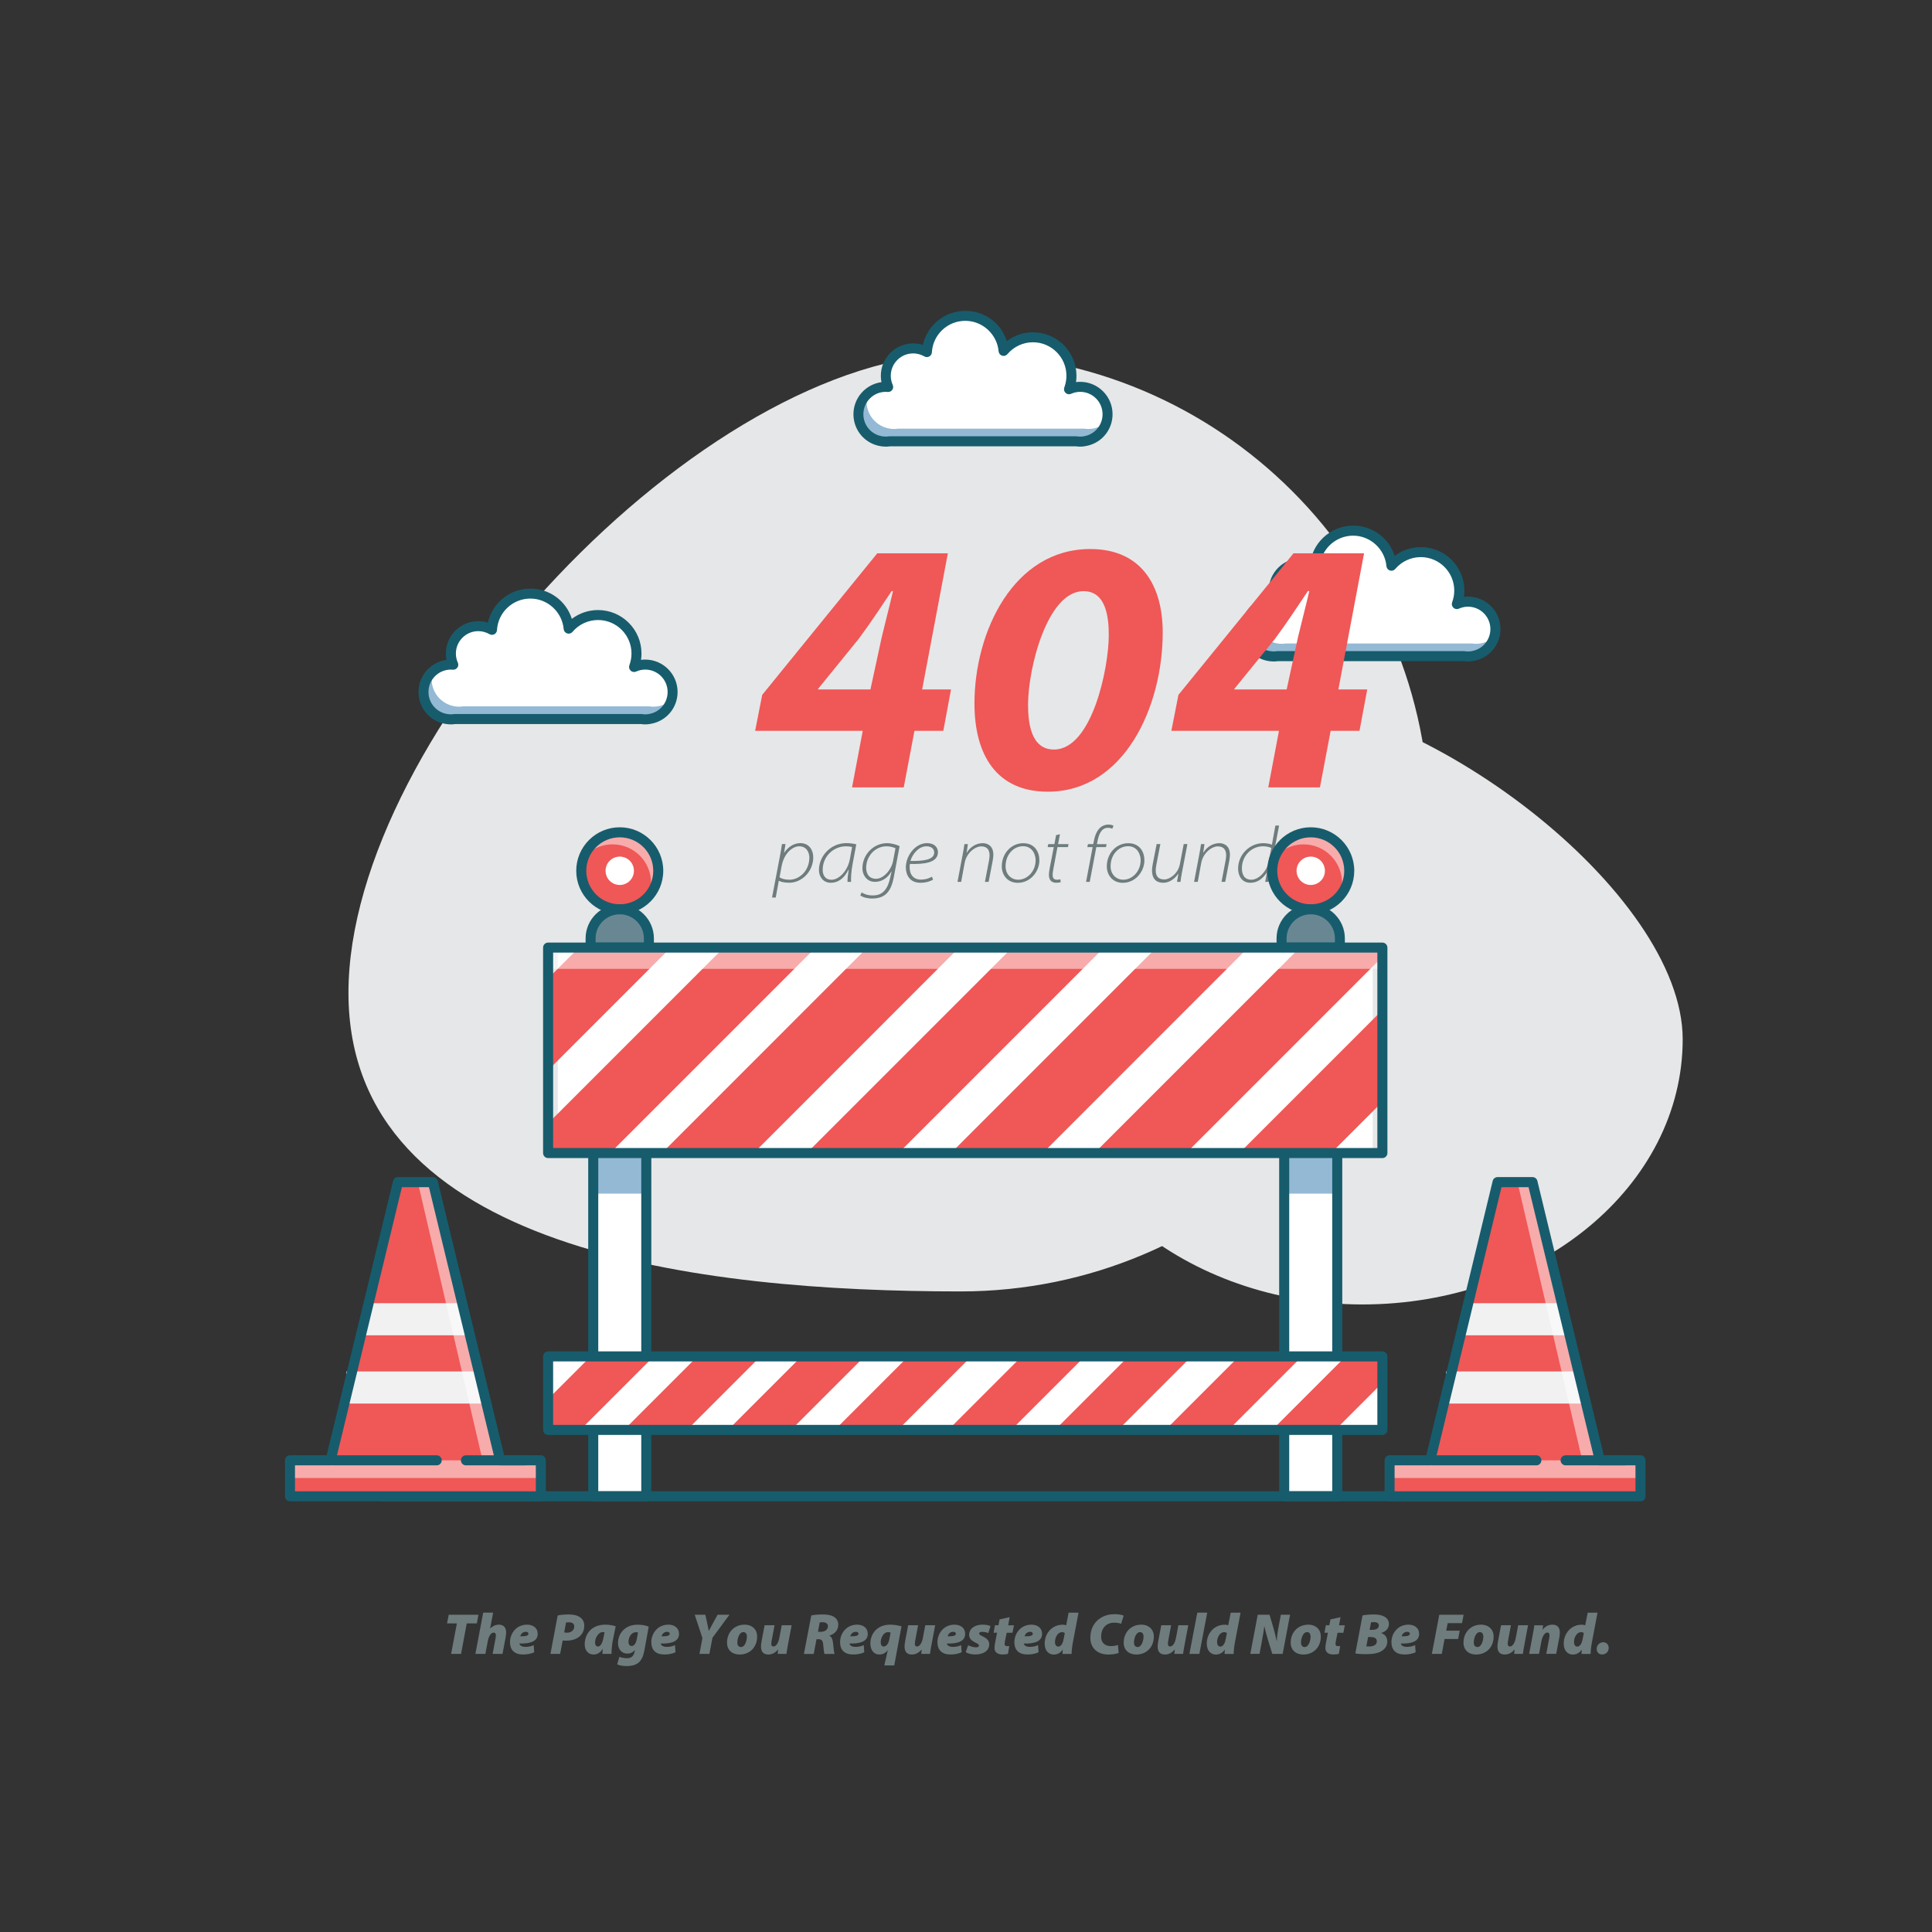 <?xml version="1.0" encoding="utf-8"?>
<!-- Generator: Adobe Illustrator 23.0.0, SVG Export Plug-In . SVG Version: 6.00 Build 0)  -->
<svg version="1.1" xmlns="http://www.w3.org/2000/svg" xmlns:xlink="http://www.w3.org/1999/xlink" x="0px" y="0px"
	 viewBox="0 0 500 500" style="enable-background:new 0 0 500 500;" xml:space="preserve">
<rect x="0" y="0" width="500" height="500" fill="#333333" stroke="none"/>
<style type="text/css">
	.st0{display:none;}
	.st1{display:inline;fill:#F1F1F2;}
	.st2{fill:#E6E7E8;}
	.st3{fill:#FFFFFF;}
	.st4{fill:#93B9D5;}
	.st5{fill:#175C6C;}
	.st6{fill:#F05757;}
	.st7{fill:#6E7C7D;}
	.st8{fill:#698793;}
	.st9{opacity:0.5;fill:#FFFFFF;}
	.st10{fill:#F1F1F2;}
</style>
<g id="BACKGROUND" class="st0">
	<rect class="st1" width="500" height="500"/>
</g>
<g id="OBJECT">
	<path class="st2" d="M369.96,212.89c0,67.01-54.32,121.33-121.33,121.33c-67.01,0-158.45-10.27-158.45-77.28
		c0-67.01,91.44-165.38,158.45-165.38C315.63,91.56,369.96,145.88,369.96,212.89z"/>
	<path class="st2" d="M352.61,337.59c-45.76,0-82.86-30.73-82.86-68.63c0-37.9,7.02-89.63,52.78-89.63
		c45.76,0,112.95,51.73,112.95,89.63C435.47,306.86,398.37,337.59,352.61,337.59z"/>
	<g>
		<path class="st3" d="M286.65,107.21c0-3.91-3.17-7.09-7.09-7.09c-1.03,0-2.01,0.23-2.89,0.62c0.41-1.09,0.63-2.26,0.63-3.49
			c0-5.5-4.46-9.96-9.96-9.96c-3.05,0-5.77,1.37-7.6,3.52c-0.44-5.09-4.71-9.08-9.92-9.08c-5.31,0-9.64,4.15-9.94,9.39
			c-1.04-0.61-2.25-0.96-3.55-0.96c-3.91,0-7.09,3.17-7.09,7.09c0,1.04,0.23,2.02,0.63,2.9c-0.21-0.02-0.41-0.03-0.63-0.03
			c-3.91,0-7.09,3.17-7.09,7.09c0,3.53,2.59,6.45,5.97,6.99l0,0.01h0.05c0.35,0.05,0.71,0.09,1.07,0.09c0.37,0,0.72-0.04,1.07-0.09
			h48.16c0.35,0.05,0.71,0.09,1.07,0.09c0.37,0,0.72-0.04,1.07-0.09h0.05l0-0.01C284.07,113.66,286.65,110.74,286.65,107.21z"/>
		<path class="st4" d="M282.78,110.93h-0.05c-0.35,0.05-0.71,0.09-1.07,0.09c-0.37,0-0.72-0.04-1.07-0.09h-48.16
			c-0.35,0.05-0.71,0.09-1.07,0.09c-0.36,0-0.72-0.04-1.07-0.09h-0.05l0-0.01c-3.38-0.54-5.97-3.46-5.97-6.99
			c0-0.65,0.09-1.27,0.26-1.87c-1.37,1.29-2.23,3.12-2.23,5.15c0,3.53,2.59,6.45,5.97,6.99l0,0.01h0.05
			c0.35,0.05,0.71,0.09,1.07,0.09c0.37,0,0.72-0.04,1.07-0.09h48.16c0.35,0.05,0.71,0.09,1.07,0.09c0.37,0,0.72-0.04,1.07-0.09h0.05
			l0-0.01c2.76-0.44,4.99-2.47,5.72-5.13C285.51,110.02,284.22,110.69,282.78,110.93L282.78,110.93z"/>
		<path class="st5" d="M279.57,115.59c-0.37,0-0.74-0.03-1.17-0.09h-47.98c-0.88,0.12-1.51,0.12-2.41-0.01
			c-0.03,0-0.05-0.01-0.08-0.01v0c-4.09-0.65-7.06-4.13-7.06-8.27c0-4.24,3.16-7.75,7.25-8.31c-0.11-0.54-0.16-1.09-0.16-1.65
			c0-4.62,3.76-8.38,8.38-8.38c0.85,0,1.69,0.13,2.5,0.39c1.12-5.06,5.64-8.81,10.99-8.81c5.03,0,9.29,3.23,10.73,7.83
			c1.94-1.47,4.31-2.28,6.78-2.28c6.21,0,11.25,5.05,11.25,11.25c0,0.55-0.04,1.1-0.12,1.64c0.36-0.05,0.72-0.07,1.08-0.07
			c4.62,0,8.38,3.76,8.38,8.38c0,4.09-2.89,7.53-6.91,8.24c-0.1,0.03-0.2,0.05-0.31,0.05C280.31,115.56,279.93,115.59,279.57,115.59
			z M230.33,112.91h48.16c0.06,0,0.13,0,0.19,0.01c0.68,0.1,1.08,0.1,1.75,0c0.01,0,0.03-0.01,0.04-0.01
			c2.82-0.45,4.87-2.85,4.87-5.71c0-3.19-2.6-5.79-5.79-5.79c-0.81,0-1.61,0.17-2.36,0.51c-0.48,0.22-1.04,0.12-1.42-0.24
			c-0.38-0.36-0.51-0.91-0.33-1.4c0.36-0.97,0.55-2,0.55-3.04c0-4.77-3.88-8.66-8.66-8.66c-2.55,0-4.96,1.12-6.61,3.07
			c-0.34,0.4-0.88,0.56-1.38,0.4c-0.5-0.16-0.85-0.6-0.9-1.12c-0.39-4.43-4.17-7.9-8.63-7.9c-4.59,0-8.38,3.58-8.64,8.16
			c-0.03,0.45-0.28,0.85-0.68,1.07c-0.4,0.21-0.88,0.21-1.27-0.02c-0.88-0.51-1.89-0.78-2.9-0.78c-3.19,0-5.79,2.6-5.79,5.79
			c0,0.82,0.17,1.61,0.51,2.37c0.19,0.42,0.14,0.91-0.13,1.28c-0.27,0.38-0.71,0.58-1.17,0.54c-0.17-0.02-0.34-0.03-0.51-0.03
			c-3.19,0-5.79,2.6-5.79,5.79c0,2.86,2.05,5.26,4.88,5.71c0.01,0,0.02,0,0.03,0c0,0,0.01,0,0.01,0c0.68,0.1,1.08,0.1,1.76,0
			C230.2,112.91,230.27,112.91,230.33,112.91z"/>
	</g>
	<g>
		<path class="st3" d="M174.09,179.09c0-3.91-3.17-7.09-7.09-7.09c-1.03,0-2.01,0.23-2.89,0.62c0.41-1.09,0.63-2.26,0.63-3.49
			c0-5.5-4.46-9.96-9.96-9.96c-3.05,0-5.77,1.37-7.6,3.52c-0.44-5.09-4.71-9.08-9.92-9.08c-5.31,0-9.64,4.15-9.94,9.39
			c-1.04-0.61-2.25-0.96-3.55-0.96c-3.91,0-7.09,3.17-7.09,7.09c0,1.04,0.23,2.02,0.63,2.9c-0.21-0.02-0.41-0.03-0.63-0.03
			c-3.91,0-7.09,3.17-7.09,7.09c0,3.53,2.59,6.45,5.97,6.99l0,0.01h0.05c0.35,0.05,0.71,0.09,1.07,0.09c0.37,0,0.72-0.04,1.07-0.09
			h48.16c0.35,0.05,0.71,0.09,1.07,0.09c0.37,0,0.72-0.04,1.07-0.09h0.05l0-0.01C171.5,185.54,174.09,182.62,174.09,179.09z"/>
		<path class="st4" d="M170.22,182.8h-0.05c-0.35,0.05-0.71,0.09-1.07,0.09c-0.37,0-0.72-0.04-1.07-0.09h-48.16
			c-0.35,0.05-0.71,0.09-1.07,0.09c-0.36,0-0.72-0.04-1.07-0.09h-0.05l0-0.01c-3.38-0.54-5.97-3.46-5.97-6.99
			c0-0.65,0.09-1.27,0.26-1.87c-1.37,1.29-2.23,3.12-2.23,5.15c0,3.53,2.59,6.45,5.97,6.99l0,0.01h0.05
			c0.35,0.05,0.71,0.09,1.07,0.09c0.37,0,0.72-0.04,1.07-0.09h48.16c0.35,0.05,0.71,0.09,1.07,0.09c0.36,0,0.72-0.04,1.07-0.09h0.05
			l0-0.01c2.76-0.44,4.99-2.47,5.72-5.13C172.95,181.9,171.66,182.57,170.22,182.8L170.22,182.8z"/>
		<path class="st5" d="M167,187.47c-0.37,0-0.74-0.03-1.17-0.09h-47.98c-0.88,0.13-1.51,0.12-2.41-0.01c-0.03,0-0.05-0.01-0.08-0.01
			l0,0c-4.09-0.65-7.06-4.13-7.06-8.27c0-4.24,3.16-7.75,7.25-8.31c-0.11-0.54-0.16-1.09-0.16-1.65c0-4.62,3.76-8.38,8.38-8.38
			c0.85,0,1.69,0.13,2.5,0.39c1.12-5.06,5.64-8.81,10.99-8.81c5.03,0,9.29,3.23,10.73,7.83c1.94-1.47,4.31-2.28,6.78-2.28
			c6.21,0,11.25,5.05,11.25,11.25c0,0.55-0.04,1.1-0.12,1.64c0.36-0.05,0.72-0.07,1.08-0.07c4.62,0,8.38,3.76,8.38,8.38
			c0,4.09-2.89,7.53-6.9,8.24c-0.1,0.03-0.2,0.05-0.31,0.05C167.75,187.44,167.37,187.47,167,187.47z M117.77,184.79h48.16
			c0.06,0,0.13,0.01,0.19,0.01c0.68,0.1,1.08,0.1,1.75,0c0.01,0,0.03-0.01,0.04-0.01c2.82-0.45,4.87-2.85,4.87-5.71
			c0-3.19-2.6-5.79-5.79-5.79c-0.81,0-1.61,0.17-2.36,0.51c-0.48,0.22-1.04,0.12-1.42-0.24c-0.38-0.36-0.51-0.91-0.33-1.4
			c0.36-0.97,0.55-1.99,0.55-3.04c0-4.77-3.88-8.66-8.66-8.66c-2.55,0-4.96,1.12-6.61,3.07c-0.34,0.4-0.88,0.56-1.38,0.4
			c-0.5-0.16-0.85-0.6-0.9-1.12c-0.39-4.43-4.17-7.9-8.62-7.9c-4.59,0-8.39,3.59-8.64,8.16c-0.03,0.45-0.28,0.85-0.68,1.07
			c-0.4,0.21-0.88,0.21-1.27-0.02c-0.88-0.51-1.89-0.78-2.9-0.78c-3.19,0-5.79,2.6-5.79,5.79c0,0.82,0.17,1.62,0.51,2.37
			c0.19,0.42,0.14,0.91-0.13,1.28c-0.27,0.38-0.71,0.58-1.17,0.54c-0.17-0.01-0.34-0.03-0.51-0.03c-3.19,0-5.79,2.6-5.79,5.79
			c0,2.86,2.05,5.26,4.87,5.71c0.01,0,0.02,0,0.03,0c0,0,0.01,0,0.01,0c0.68,0.1,1.08,0.1,1.76,0
			C117.64,184.79,117.71,184.79,117.77,184.79z"/>
	</g>
	<g>
		<path class="st3" d="M387.03,162.81c0-3.91-3.17-7.09-7.09-7.09c-1.03,0-2.01,0.23-2.89,0.62c0.41-1.09,0.63-2.26,0.63-3.49
			c0-5.5-4.46-9.96-9.96-9.96c-3.05,0-5.77,1.37-7.6,3.52c-0.44-5.09-4.71-9.08-9.92-9.08c-5.31,0-9.64,4.15-9.94,9.39
			c-1.04-0.61-2.25-0.96-3.55-0.96c-3.91,0-7.09,3.17-7.09,7.09c0,1.04,0.23,2.02,0.63,2.9c-0.21-0.02-0.42-0.03-0.63-0.03
			c-3.91,0-7.08,3.17-7.08,7.09c0,3.53,2.59,6.45,5.97,6.99l0,0.01h0.05c0.35,0.05,0.71,0.09,1.07,0.09c0.37,0,0.72-0.04,1.07-0.09
			h48.16c0.35,0.05,0.71,0.09,1.07,0.09c0.37,0,0.72-0.04,1.07-0.09h0.05l0-0.01C384.44,169.26,387.03,166.34,387.03,162.81z"/>
		<path class="st4" d="M383.16,166.53h-0.05c-0.35,0.05-0.71,0.09-1.07,0.09c-0.37,0-0.72-0.04-1.07-0.09H332.8
			c-0.35,0.05-0.71,0.09-1.07,0.09c-0.36,0-0.72-0.04-1.07-0.09h-0.05l0-0.01c-3.38-0.54-5.97-3.46-5.97-6.99
			c0-0.65,0.09-1.27,0.26-1.87c-1.37,1.29-2.23,3.12-2.23,5.15c0,3.53,2.59,6.45,5.97,6.99l0,0.01h0.05
			c0.35,0.05,0.71,0.09,1.07,0.09c0.37,0,0.72-0.04,1.07-0.09h48.16c0.35,0.05,0.71,0.09,1.07,0.09c0.37,0,0.72-0.04,1.07-0.09h0.05
			l0-0.01c2.76-0.44,4.99-2.47,5.72-5.13C385.89,165.62,384.59,166.29,383.16,166.53L383.16,166.53z"/>
		<path class="st5" d="M379.94,171.19c-0.37,0-0.74-0.03-1.17-0.09H330.8c-0.88,0.12-1.51,0.12-2.41-0.01
			c-0.03,0-0.05-0.01-0.08-0.01v0c-4.09-0.65-7.06-4.13-7.06-8.27c0-4.24,3.16-7.75,7.25-8.31c-0.11-0.54-0.16-1.09-0.16-1.65
			c0-4.62,3.76-8.38,8.38-8.38c0.85,0,1.69,0.13,2.5,0.38c1.12-5.06,5.64-8.81,10.99-8.81c5.03,0,9.29,3.23,10.73,7.83
			c1.94-1.47,4.31-2.28,6.79-2.28c6.21,0,11.25,5.05,11.25,11.25c0,0.55-0.04,1.1-0.12,1.64c0.36-0.05,0.72-0.07,1.08-0.07
			c4.62,0,8.38,3.76,8.38,8.38c0,4.09-2.89,7.53-6.9,8.24c-0.1,0.03-0.2,0.05-0.31,0.05C380.68,171.16,380.3,171.19,379.94,171.19z
			 M330.7,168.51h48.16c0.06,0,0.13,0,0.19,0.01c0.68,0.1,1.08,0.1,1.75,0c0.01,0,0.03-0.01,0.04-0.01
			c2.82-0.45,4.87-2.85,4.87-5.71c0-3.19-2.6-5.79-5.79-5.79c-0.81,0-1.61,0.17-2.36,0.51c-0.48,0.22-1.04,0.12-1.42-0.24
			c-0.38-0.36-0.51-0.91-0.33-1.4c0.36-0.97,0.55-2,0.55-3.04c0-4.77-3.88-8.66-8.66-8.66c-2.55,0-4.96,1.12-6.61,3.07
			c-0.34,0.4-0.88,0.56-1.38,0.4c-0.5-0.16-0.85-0.6-0.9-1.12c-0.39-4.43-4.17-7.9-8.62-7.9c-4.59,0-8.39,3.59-8.64,8.16
			c-0.03,0.45-0.28,0.85-0.68,1.07c-0.4,0.21-0.88,0.21-1.27-0.02c-0.88-0.51-1.89-0.78-2.9-0.78c-3.19,0-5.79,2.6-5.79,5.79
			c0,0.82,0.17,1.61,0.51,2.37c0.19,0.42,0.14,0.91-0.13,1.28c-0.27,0.38-0.71,0.58-1.17,0.54c-0.17-0.01-0.34-0.03-0.51-0.03
			c-3.19,0-5.79,2.6-5.79,5.79c0,2.86,2.05,5.26,4.88,5.71c0.01,0,0.02,0,0.03,0c0,0,0.01,0,0.01,0c0.68,0.1,1.08,0.1,1.76,0
			C330.58,168.51,330.64,168.51,330.7,168.51z"/>
	</g>
	<g>
		<g>
			<path class="st6" d="M220.51,203.77l2.77-14.64h-27.85l1.83-9.3l29.77-36.63h18.27l-6.65,35.22h7.47l-1.99,10.71h-7.47
				l-2.77,14.64H220.51z M225.27,178.43l2.95-13.65c0.91-3.85,2.03-8.04,2.89-11.8l-0.35-0.02c-2.78,4.17-5.32,8.04-8.51,12.35
				l-10.5,12.93l-0.07,0.19H225.27z"/>
			<path class="st6" d="M300.91,163.66c0,19.34-10.02,41.23-29.75,41.23c-13.16,0-18.97-9.4-18.97-22.82
				c0-18.63,10.16-39.98,29.96-39.98C295.46,142.08,300.91,151.64,300.91,163.66z M266.06,182.33c0,4.36,0.59,11.65,6.7,11.65
				c9.89,0,14.19-21.18,14.19-29.57c0-4.08-0.47-11.42-6.53-11.42C270.97,152.99,266.06,173.1,266.06,182.33z"/>
			<path class="st6" d="M328.23,203.77l2.77-14.64h-27.85l1.83-9.3l29.77-36.63h18.27l-6.65,35.22h7.47l-2,10.71h-7.47l-2.77,14.64
				H328.23z M332.99,178.43l2.96-13.65c0.91-3.85,2.03-8.04,2.89-11.8l-0.35-0.02c-2.79,4.17-5.32,8.04-8.51,12.35l-10.5,12.93
				l-0.07,0.19H332.99z"/>
		</g>
	</g>
	<g>
		<g>
			<path class="st7" d="M199.8,232.29l2.04-10.69c0.2-1.06,0.39-2.1,0.53-3.16h0.92l-0.37,2.24h0.04c1.04-1.55,2.56-2.48,4.15-2.48
				c2.42,0,3.36,1.95,3.36,3.68c0,3.66-2.97,6.57-6.21,6.57c-1.47,0-2.22-0.28-2.67-0.49h-0.04l-0.79,4.32H199.8z M201.75,227.04
				c0.57,0.41,1.47,0.63,2.58,0.63c2.5,0,5.13-2.26,5.13-5.72c0-1.2-0.61-2.93-2.65-2.93c-1.57,0-3.87,1.61-4.54,5.19L201.75,227.04
				z"/>
			<path class="st7" d="M219.34,228.22c-0.04-0.61,0.1-1.87,0.31-3.2h-0.04c-1.18,2.42-2.79,3.44-4.6,3.44
				c-1.97,0-3.07-1.57-3.07-3.28c0-3.64,3.05-6.98,7.08-6.98c0.9,0,1.89,0.12,2.59,0.31l-0.92,4.89c-0.41,2.16-0.49,3.87-0.43,4.82
				H219.34z M220.52,219.23c-0.26-0.1-0.75-0.2-1.65-0.2c-3.09,0-5.96,2.54-5.96,6.07c0,1.08,0.41,2.58,2.3,2.58
				c1.93,0,4.17-2.32,4.72-5.27L220.52,219.23z"/>
			<path class="st7" d="M223,230.95c0.69,0.47,1.61,0.79,2.95,0.79c1.87,0,3.58-0.9,4.36-4.32l0.43-1.89h-0.06
				c-0.92,1.69-2.48,2.69-4.23,2.69c-2.3,0-3.26-1.99-3.26-3.48c0-3.6,2.89-6.53,6.39-6.53c1.12,0,2.56,0.41,3.24,0.77l-1.49,7.94
				c-0.43,2.24-1.04,3.58-2.08,4.5s-2.48,1.12-3.52,1.12c-1.24,0-2.46-0.33-3.09-0.81L223,230.95z M231.75,219.53
				c-0.41-0.2-1.28-0.51-2.3-0.51c-3.07,0-5.29,2.65-5.29,5.58c0,1.06,0.41,2.83,2.58,2.83c1.93,0,3.95-2.34,4.38-4.58
				L231.75,219.53z"/>
			<path class="st7" d="M241.48,227.65c-0.45,0.28-1.59,0.81-3.3,0.81c-2.69,0-3.75-1.99-3.75-3.97c0-3.05,2.46-6.29,5.48-6.29
				c1.97,0,2.83,1.16,2.83,2.34c0,2.77-3.56,3.13-7.25,3.05c-0.16,0.59-0.08,1.71,0.18,2.36c0.47,1.14,1.42,1.69,2.63,1.69
				c1.4,0,2.36-0.45,2.89-0.75L241.48,227.65z M239.75,219.02c-2.04,0-3.64,2.08-4.13,3.79c3.28,0.06,6.15-0.26,6.15-2.18
				C241.76,219.55,240.89,219.02,239.75,219.02z"/>
			<path class="st7" d="M247.8,228.22l1.4-7.41c0.16-0.79,0.29-1.57,0.39-2.36h0.9l-0.33,2.24h0.04c0.85-1.47,2.42-2.48,4.13-2.48
				c0.81,0,2.75,0.33,2.75,3.03c0,0.39-0.08,1-0.18,1.57l-1.04,5.41h-0.96l1.06-5.56c0.06-0.37,0.14-0.88,0.14-1.28
				c0-1.32-0.53-2.34-2.18-2.34c-1.44,0-3.79,1.55-4.29,4.38l-0.88,4.8H247.8z"/>
			<path class="st7" d="M268.99,222.65c0,2.87-2.28,5.82-5.58,5.82c-2.77,0-4.15-2.14-4.15-4.23c0-3.44,2.5-6.02,5.54-6.02
				C267.77,218.21,268.99,220.45,268.99,222.65z M260.24,224.19c0,2.04,1.4,3.48,3.28,3.48c2.26,0,4.5-2.06,4.5-5.07
				c0-1.3-0.75-3.6-3.26-3.6C262.21,219,260.24,221.28,260.24,224.19z"/>
			<path class="st7" d="M274.32,215.89l-0.49,2.56h2.71l-0.16,0.77h-2.71l-1.02,5.46c-0.12,0.65-0.22,1.14-0.22,1.85
				c0,0.73,0.39,1.14,1.1,1.14c0.35,0,0.65-0.04,0.88-0.12l0.1,0.75c-0.24,0.1-0.67,0.16-1.14,0.16c-1.51,0-1.91-1.06-1.91-1.95
				c0-0.67,0.1-1.32,0.22-1.91l1.04-5.37h-1.59l0.16-0.77h1.59l0.43-2.32L274.32,215.89z"/>
			<path class="st7" d="M281.07,228.22l1.71-9h-1.38l0.16-0.77h1.38l0.08-0.47c0.29-1.63,0.81-2.95,1.67-3.75
				c0.53-0.49,1.3-0.83,2.1-0.83c0.77,0,1.18,0.16,1.38,0.31l-0.31,0.77c-0.29-0.16-0.71-0.24-1.12-0.24
				c-1.69,0-2.38,1.61-2.77,3.77l-0.08,0.45h2.5l-0.16,0.77h-2.5l-1.71,9H281.07z"/>
			<path class="st7" d="M296.17,222.65c0,2.87-2.28,5.82-5.58,5.82c-2.77,0-4.15-2.14-4.15-4.23c0-3.44,2.5-6.02,5.54-6.02
				C294.95,218.21,296.17,220.45,296.17,222.65z M287.42,224.19c0,2.04,1.4,3.48,3.28,3.48c2.26,0,4.5-2.06,4.5-5.07
				c0-1.3-0.75-3.6-3.26-3.6C289.39,219,287.42,221.28,287.42,224.19z"/>
			<path class="st7" d="M307.3,218.45l-1.42,7.41c-0.14,0.79-0.29,1.57-0.37,2.36h-0.9l0.35-2.12h-0.04
				c-0.79,1.26-2.28,2.36-3.79,2.36c-1.06,0-2.99-0.26-2.99-3.24c0-0.41,0.06-0.94,0.2-1.65l1-5.13h0.96l-1.02,5.27
				c-0.12,0.63-0.18,1.1-0.18,1.53c0,1.44,0.59,2.36,2.24,2.36c1.45,0,3.56-1.57,4.01-3.95l1-5.21H307.3z"/>
			<path class="st7" d="M309.03,228.22l1.4-7.41c0.16-0.79,0.29-1.57,0.39-2.36h0.9l-0.33,2.24h0.04c0.85-1.47,2.42-2.48,4.13-2.48
				c0.81,0,2.75,0.33,2.75,3.03c0,0.39-0.08,1-0.18,1.57l-1.04,5.41h-0.96l1.06-5.56c0.06-0.37,0.14-0.88,0.14-1.28
				c0-1.32-0.53-2.34-2.18-2.34c-1.44,0-3.79,1.55-4.29,4.38l-0.88,4.8H309.03z"/>
			<path class="st7" d="M331.03,213.65l-2.34,12.21c-0.14,0.79-0.29,1.57-0.37,2.36h-0.88l0.41-2.34h-0.04
				c-1.08,1.59-2.44,2.58-4.19,2.58c-2.32,0-3.2-1.89-3.2-3.68c0-3.6,2.99-6.57,6.49-6.57c0.85,0,1.77,0.16,2.26,0.39l0.9-4.95
				H331.03z M329.02,219.45c-0.47-0.22-1.2-0.43-2.16-0.43c-2.93,0-5.46,2.4-5.46,5.72c0,1.14,0.35,2.93,2.46,2.93
				c1.83,0,3.97-2.14,4.42-4.52L329.02,219.45z"/>
		</g>
	</g>
	<g>
		<g>
			<g>
				<rect x="153.53" y="252.79" class="st3" width="13.73" height="133.93"/>
				<path class="st8" d="M160.39,235.32c-4.17,0-7.55,3.38-7.55,7.54v9.92h15.09v-9.92C167.94,238.7,164.56,235.32,160.39,235.32z"
					/>
				<path class="st6" d="M170.35,225.36c0,5.5-4.46,9.96-9.96,9.96c-5.5,0-9.96-4.46-9.96-9.96c0-5.5,4.46-9.96,9.96-9.96
					C165.9,215.4,170.35,219.86,170.35,225.36z"/>
				<path class="st9" d="M158.54,218.52c5.5,0,9.96,4.46,9.96,9.96c0,0.88-0.13,1.73-0.34,2.54c1.27-1.67,2.02-3.74,2.02-6
					c0-5.5-4.46-9.96-9.96-9.96c-4.62,0-8.5,3.15-9.62,7.42C152.42,220.08,155.29,218.52,158.54,218.52z"/>
				<path class="st3" d="M164.06,225.36c0,2.03-1.64,3.67-3.67,3.67c-2.03,0-3.67-1.64-3.67-3.67c0-2.03,1.64-3.67,3.67-3.67
					C162.42,221.69,164.06,223.33,164.06,225.36z"/>
				<path class="st5" d="M167.94,254.09h-15.09c-0.72,0-1.3-0.58-1.3-1.3v-9.92c0-4.87,3.97-8.84,8.84-8.84
					c4.88,0,8.84,3.97,8.84,8.84v9.92C169.24,253.51,168.65,254.09,167.94,254.09z M154.14,251.5h12.5v-8.63
					c0-3.44-2.8-6.25-6.25-6.25s-6.25,2.8-6.25,6.25V251.5z"/>
				<path class="st5" d="M160.39,236.62c-6.21,0-11.26-5.05-11.26-11.26c0-6.21,5.05-11.26,11.26-11.26
					c6.21,0,11.26,5.05,11.26,11.26C171.65,231.57,166.6,236.62,160.39,236.62z M160.39,216.7c-4.78,0-8.66,3.89-8.66,8.66
					c0,4.78,3.89,8.67,8.66,8.67c4.78,0,8.67-3.89,8.67-8.67C169.06,220.58,165.17,216.7,160.39,216.7z"/>
				<rect x="153.53" y="299.41" class="st4" width="13.73" height="9.5"/>
				<path class="st5" d="M167.26,388.54h-13.73c-0.72,0-1.3-0.58-1.3-1.3V245.23c0-0.72,0.58-1.3,1.3-1.3h13.73
					c0.72,0,1.3,0.58,1.3,1.3v142.01C168.55,387.96,167.97,388.54,167.26,388.54z M154.83,385.95h11.13V246.53h-11.13V385.95z"/>
			</g>
			<g>
				<rect x="332.35" y="252.79" class="st3" width="13.73" height="133.93"/>
				<path class="st8" d="M339.22,235.32c-4.17,0-7.55,3.38-7.55,7.54v9.92h15.09v-9.92C346.76,238.7,343.39,235.32,339.22,235.32z"
					/>
				<path class="st6" d="M349.18,225.36c0,5.5-4.46,9.96-9.96,9.96c-5.5,0-9.96-4.46-9.96-9.96c0-5.5,4.46-9.96,9.96-9.96
					C344.72,215.4,349.18,219.86,349.18,225.36z"/>
				<path class="st9" d="M337.36,218.52c5.5,0,9.96,4.46,9.96,9.96c0,0.88-0.13,1.73-0.34,2.54c1.26-1.67,2.02-3.74,2.02-6
					c0-5.5-4.46-9.96-9.96-9.96c-4.62,0-8.5,3.15-9.62,7.42C331.25,220.08,334.12,218.52,337.36,218.52z"/>
				<path class="st3" d="M342.89,225.36c0,2.03-1.64,3.67-3.67,3.67c-2.03,0-3.67-1.64-3.67-3.67c0-2.03,1.64-3.67,3.67-3.67
					C341.25,221.69,342.89,223.33,342.89,225.36z"/>
				<path class="st5" d="M346.76,254.09h-15.09c-0.72,0-1.3-0.58-1.3-1.3v-9.92c0-4.87,3.97-8.84,8.84-8.84
					c4.88,0,8.84,3.97,8.84,8.84v9.92C348.06,253.51,347.48,254.09,346.76,254.09z M332.97,251.5h12.5v-8.63
					c0-3.44-2.8-6.25-6.25-6.25c-3.45,0-6.25,2.8-6.25,6.25V251.5z"/>
				<path class="st5" d="M339.22,236.62c-6.21,0-11.26-5.05-11.26-11.26c0-6.21,5.05-11.26,11.26-11.26
					c6.21,0,11.26,5.05,11.26,11.26C350.48,231.57,345.43,236.62,339.22,236.62z M339.22,216.7c-4.78,0-8.67,3.89-8.67,8.66
					c0,4.78,3.89,8.67,8.67,8.67c4.78,0,8.67-3.89,8.67-8.67C347.88,220.58,344,216.7,339.22,216.7z"/>
				<rect x="332.35" y="299.41" class="st4" width="13.73" height="9.5"/>
				<path class="st5" d="M346.08,388.54h-13.73c-0.72,0-1.3-0.58-1.3-1.3V245.23c0-0.72,0.58-1.3,1.3-1.3h13.73
					c0.72,0,1.3,0.58,1.3,1.3v142.01C347.38,387.96,346.8,388.54,346.08,388.54z M333.65,385.95h11.13V246.53h-11.13V385.95z"/>
			</g>
		</g>
		<rect x="141.85" y="351.04" class="st3" width="215.91" height="19.02"/>
		<rect x="144.36" y="245.23" class="st3" width="210.89" height="53.17"/>
		<g>
			<polygon class="st6" points="187.33,245.23 141.85,290.72 141.85,298.41 157.91,298.41 211.09,245.23 			"/>
			<polygon class="st6" points="141.85,253.22 141.85,276.97 173.59,245.23 149.83,245.23 			"/>
			<polygon class="st6" points="285.72,245.23 261.97,245.23 208.79,298.41 232.55,298.41 			"/>
			<polygon class="st6" points="248.22,245.23 224.46,245.23 171.29,298.41 195.05,298.41 			"/>
			<polygon class="st6" points="323.03,245.23 299.28,245.23 246.11,298.41 269.86,298.41 			"/>
			<polygon class="st6" points="357.76,285.14 357.76,261.39 320.74,298.41 344.49,298.41 			"/>
			<polygon class="st6" points="357.76,247.64 357.76,245.23 336.41,245.23 283.24,298.41 306.99,298.41 			"/>
		</g>
		<rect x="141.85" y="245.23" class="st9" width="215.91" height="5.51"/>
		<path class="st5" d="M357.76,299.71H141.85c-0.72,0-1.3-0.58-1.3-1.3v-53.17c0-0.72,0.58-1.3,1.3-1.3h215.91
			c0.72,0,1.3,0.58,1.3,1.3v53.17C359.06,299.12,358.48,299.71,357.76,299.71z M143.15,297.11h213.31v-50.58H143.15V297.11z"/>
		<g>
			<polygon class="st6" points="152.87,351.04 141.85,362.06 141.85,370.06 150.17,370.06 169.19,351.04 			"/>
			<polygon class="st6" points="196.82,351.04 180.5,351.04 161.48,370.06 177.8,370.06 			"/>
			<polygon class="st6" points="223.75,351.04 207.43,351.04 188.41,370.06 204.73,370.06 			"/>
			<polygon class="st6" points="251.38,351.04 235.06,351.04 216.04,370.06 232.36,370.06 			"/>
			<polygon class="st6" points="280.74,351.04 264.42,351.04 245.4,370.06 261.72,370.06 			"/>
			<polygon class="st6" points="308.37,351.04 292.05,351.04 273.03,370.06 289.35,370.06 			"/>
			<polygon class="st6" points="336.95,351.04 320.63,351.04 301.61,370.06 317.93,370.06 			"/>
			<polygon class="st6" points="357.76,357.86 357.76,351.04 348.26,351.04 329.24,370.06 345.56,370.06 			"/>
		</g>
		<path class="st5" d="M357.76,371.36H141.85c-0.72,0-1.3-0.58-1.3-1.3v-19.02c0-0.72,0.58-1.3,1.3-1.3h215.91
			c0.72,0,1.3,0.58,1.3,1.3v19.02C359.06,370.77,358.48,371.36,357.76,371.36z M143.15,368.76h213.31v-16.43H143.15V368.76z"/>
	</g>
	<path class="st5" d="M400.83,388.54H98.78c-0.72,0-1.3-0.58-1.3-1.3s0.58-1.3,1.3-1.3h302.05c0.71,0,1.3,0.58,1.3,1.3
		S401.54,388.54,400.83,388.54z"/>
	<g>
		<polygon class="st6" points="414.58,377.93 397.16,305.94 394.81,305.94 390.47,305.94 388.12,305.94 370.69,377.93 
			360.18,377.93 360.18,387.25 425.1,387.25 425.1,377.93 		"/>
		<polygon class="st10" points="406.91,345.57 378.53,345.57 380.54,337.26 404.74,337.26 		"/>
		<rect x="374.23" y="354.93" class="st10" width="35.26" height="8.31"/>
		<polygon class="st9" points="409.49,377.93 392.72,305.94 396.62,305.94 414.58,377.93 		"/>
		<rect x="359.64" y="377.93" class="st9" width="64.92" height="4.57"/>
		<path class="st5" d="M424.56,388.54h-64.92c-0.72,0-1.3-0.58-1.3-1.3v-9.32c0-0.72,0.58-1.3,1.3-1.3h9.49l17.18-71
			c0.14-0.58,0.66-0.99,1.26-0.99h9.04c0.6,0,1.12,0.41,1.26,0.99l17.18,71h9.5c0.71,0,1.3,0.58,1.3,1.3v9.32
			C425.86,387.96,425.27,388.54,424.56,388.54z M360.94,385.95h62.32v-6.72h-9.22c-0.6,0-1.12-0.41-1.26-0.99l-17.19-71h-7
			l-17.19,71c-0.14,0.58-0.66,0.99-1.26,0.99h-9.22V385.95z"/>
		<path class="st5" d="M397.61,379.23h-26.92c-0.72,0-1.3-0.58-1.3-1.3c0-0.72,0.58-1.3,1.3-1.3h26.92c0.72,0,1.3,0.58,1.3,1.3
			C398.91,378.65,398.33,379.23,397.61,379.23z"/>
		<path class="st5" d="M420.53,379.23h-15.35c-0.72,0-1.3-0.58-1.3-1.3c0-0.72,0.58-1.3,1.3-1.3h15.35c0.71,0,1.3,0.58,1.3,1.3
			C421.82,378.65,421.24,379.23,420.53,379.23z"/>
	</g>
	<g>
		<polygon class="st6" points="129.99,377.93 112.57,305.94 110.21,305.94 105.88,305.94 103.53,305.94 86.1,377.93 75.59,377.93 
			75.59,387.25 140.5,387.25 140.5,377.93 		"/>
		<polygon class="st10" points="122.32,345.57 93.93,345.57 95.94,337.26 120.14,337.26 		"/>
		<rect x="89.63" y="354.93" class="st10" width="35.26" height="8.31"/>
		<polygon class="st9" points="124.89,377.93 108.13,305.94 112.03,305.94 129.99,377.93 		"/>
		<rect x="75.05" y="377.93" class="st9" width="64.92" height="4.57"/>
		<path class="st5" d="M139.97,388.54H75.05c-0.72,0-1.3-0.58-1.3-1.3v-9.32c0-0.72,0.58-1.3,1.3-1.3h9.49l17.19-71
			c0.14-0.58,0.66-0.99,1.26-0.99h9.04c0.6,0,1.12,0.41,1.26,0.99l17.18,71h9.49c0.72,0,1.3,0.58,1.3,1.3v9.32
			C141.26,387.96,140.68,388.54,139.97,388.54z M76.35,385.95h62.32v-6.72h-9.22c-0.6,0-1.12-0.41-1.26-0.99l-17.18-71h-7l-17.19,71
			c-0.14,0.58-0.66,0.99-1.26,0.99h-9.22V385.95z"/>
		<path class="st5" d="M113.02,379.23H86.1c-0.72,0-1.3-0.58-1.3-1.3c0-0.72,0.58-1.3,1.3-1.3h26.92c0.72,0,1.3,0.58,1.3,1.3
			C114.32,378.65,113.74,379.23,113.02,379.23z"/>
		<path class="st5" d="M135.93,379.23h-15.35c-0.72,0-1.3-0.58-1.3-1.3c0-0.72,0.58-1.3,1.3-1.3h15.35c0.72,0,1.3,0.58,1.3,1.3
			C137.23,378.65,136.65,379.23,135.93,379.23z"/>
	</g>
	<g>
		<g>
			<path class="st7" d="M118.24,420.13h-2.55l0.44-2.24h7.7l-0.43,2.24h-2.6l-1.48,7.9h-2.57L118.24,420.13z"/>
			<path class="st7" d="M123.03,428.03l2.02-10.68h2.57l-0.77,4.08l0.03,0c0.6-0.58,1.32-0.97,2.23-0.97c1.29,0,1.88,0.82,1.88,2.01
				c0,0.33-0.06,0.93-0.15,1.37l-0.79,4.19h-2.56l0.75-3.96c0.06-0.3,0.09-0.6,0.09-0.87c0-0.41-0.15-0.68-0.58-0.68
				c-0.67,0-1.25,0.84-1.52,2.26l-0.62,3.25H123.03z"/>
			<path class="st7" d="M138.25,427.6c-0.99,0.49-2.15,0.58-2.9,0.58c-2.18,0-3.36-1.14-3.36-3.19c0-2.26,1.63-4.53,4.42-4.53
				c1.54,0,2.75,0.85,2.75,2.36c0,1.85-1.69,2.61-4.74,2.52c0.03,0.17,0.12,0.35,0.27,0.49c0.28,0.25,0.73,0.38,1.32,0.38
				c0.76,0,1.47-0.15,2.11-0.45L138.25,427.6z M136.1,422.31c-0.93,0-1.37,0.69-1.45,1.17c1.56,0.02,2.11-0.21,2.11-0.68
				C136.76,422.54,136.52,422.31,136.1,422.31z"/>
			<path class="st7" d="M144.33,418.09c0.69-0.18,1.79-0.27,2.84-0.27c0.88,0,1.97,0.11,2.78,0.62c0.78,0.47,1.26,1.24,1.26,2.3
				c0,1.33-0.59,2.31-1.44,2.94c-0.85,0.64-2.04,0.93-3.32,0.93c-0.35,0-0.64-0.04-0.82-0.06l-0.67,3.48h-2.5L144.33,418.09z
				 M146.01,422.47c0.18,0.03,0.4,0.07,0.76,0.07c1.12,0,1.85-0.74,1.85-1.57c0-0.87-0.64-1.12-1.34-1.12
				c-0.37,0-0.63,0.02-0.79,0.05L146.01,422.47z"/>
			<path class="st7" d="M155.91,428.03c0.03-0.42,0.05-0.85,0.07-1.28h-0.04c-0.63,1.1-1.55,1.44-2.33,1.44
				c-1.33,0-2.29-1.03-2.29-2.63c0-2.46,1.56-5.1,5.38-5.1c0.96,0,1.97,0.2,2.64,0.41l-0.79,3.88c-0.15,0.81-0.31,2.32-0.29,3.28
				H155.91z M156.46,422.43c-0.16-0.03-0.34-0.05-0.47-0.05c-1.19,0-1.99,1.61-1.99,2.69c0,0.68,0.3,1.05,0.74,1.05
				c0.47,0,1.09-0.47,1.42-2.22L156.46,422.43z"/>
			<path class="st7" d="M160.3,428.78c0.4,0.22,1.37,0.37,1.93,0.37c1.01,0,1.75-0.42,2-1.67l0.08-0.42h-0.03
				c-0.55,0.61-1.11,0.89-1.92,0.89c-1.47,0-2.41-1.16-2.42-2.67c-0.02-2.4,1.69-4.81,5.06-4.81c1.13,0,2.04,0.17,2.89,0.51
				l-1.11,6.09c-0.24,1.27-0.65,2.54-1.58,3.27c-0.83,0.64-1.93,0.84-2.98,0.84c-1.02,0-1.97-0.17-2.49-0.45L160.3,428.78z
				 M165.12,422.49c-0.14-0.06-0.39-0.08-0.59-0.08c-1.09,0-1.88,1.27-1.88,2.49c0,0.71,0.35,1.09,0.82,1.09
				c0.54,0,1.1-0.55,1.31-1.71L165.12,422.49z"/>
			<path class="st7" d="M174.82,427.6c-0.99,0.49-2.15,0.58-2.9,0.58c-2.18,0-3.36-1.14-3.36-3.19c0-2.26,1.63-4.53,4.42-4.53
				c1.54,0,2.75,0.85,2.75,2.36c0,1.85-1.69,2.61-4.74,2.52c0.03,0.17,0.12,0.35,0.27,0.49c0.28,0.25,0.73,0.38,1.32,0.38
				c0.76,0,1.47-0.15,2.11-0.45L174.82,427.6z M172.67,422.31c-0.93,0-1.37,0.69-1.45,1.17c1.56,0.02,2.11-0.21,2.11-0.68
				C173.33,422.54,173.09,422.31,172.67,422.31z"/>
			<path class="st7" d="M181.02,428.03l0.77-4.1l-2-6.04h2.75l0.5,2.27c0.16,0.82,0.27,1.32,0.38,1.9h0.03
				c0.32-0.6,0.62-1.16,1.02-1.9l1.24-2.27h3.07l-4.4,5.97l-0.79,4.17H181.02z"/>
			<path class="st7" d="M195.95,423.5c0,2.87-1.96,4.69-4.55,4.69c-1.9,0-3.25-1.15-3.25-3.07c0-2.61,1.83-4.66,4.55-4.66
				C194.7,420.46,195.95,421.76,195.95,423.5z M190.82,425.08c0,0.72,0.33,1.17,0.95,1.17c1.05,0,1.53-1.67,1.53-2.73
				c0-0.61-0.26-1.13-0.93-1.13C191.26,422.4,190.81,424.17,190.82,425.08z"/>
			<path class="st7" d="M204.87,420.63l-0.92,4.88c-0.2,0.99-0.32,1.84-0.42,2.52h-2.26l0.11-1.12l-0.03-0.01
				c-0.8,0.96-1.67,1.29-2.52,1.29c-1.28,0-1.88-0.76-1.88-2.04c0-0.43,0.05-0.9,0.15-1.41l0.78-4.12h2.57l-0.73,3.89
				c-0.06,0.31-0.11,0.68-0.11,0.93c0,0.35,0.14,0.67,0.56,0.67c0.65,0,1.25-0.81,1.52-2.22l0.62-3.28H204.87z"/>
			<path class="st7" d="M209.96,418.09c0.7-0.18,1.81-0.27,2.93-0.27c0.94,0,1.99,0.09,2.77,0.52c0.73,0.39,1.28,1.06,1.28,2.11
				c0,1.52-0.94,2.38-2.25,2.84l-0.01,0.06c0.56,0.28,0.79,0.91,0.9,1.77c0.13,1.02,0.22,2.49,0.41,2.92h-2.63
				c-0.09-0.29-0.2-1.09-0.31-2.37c-0.1-1.16-0.48-1.45-1.27-1.45h-0.47l-0.72,3.82h-2.54L209.96,418.09z M211.69,422.31h0.79
				c1,0,1.79-0.57,1.79-1.46c0-0.7-0.63-1.02-1.37-1.02c-0.36,0-0.59,0.03-0.76,0.06L211.69,422.31z"/>
			<path class="st7" d="M223.67,427.6c-0.99,0.49-2.15,0.58-2.9,0.58c-2.18,0-3.36-1.14-3.36-3.19c0-2.26,1.63-4.53,4.42-4.53
				c1.54,0,2.75,0.85,2.75,2.36c0,1.85-1.69,2.61-4.74,2.52c0.03,0.17,0.12,0.35,0.27,0.49c0.28,0.25,0.73,0.38,1.32,0.38
				c0.76,0,1.47-0.15,2.11-0.45L223.67,427.6z M221.52,422.31c-0.93,0-1.37,0.69-1.45,1.17c1.56,0.02,2.11-0.21,2.11-0.68
				C222.19,422.54,221.95,422.31,221.52,422.31z"/>
			<path class="st7" d="M228.86,431.01l0.9-3.94h-0.03c-0.54,0.78-1.37,1.12-2.17,1.12c-1.31,0-2.31-1.07-2.31-2.84
				c0-2.32,1.53-4.89,5.17-4.89c1.11,0,2.08,0.23,2.89,0.42l-1.88,10.13H228.86z M230.49,422.52c-0.19-0.09-0.41-0.12-0.68-0.12
				c-1.19,0-1.88,1.52-1.88,2.61c0,0.74,0.33,1.11,0.78,1.11c0.57,0,1.2-0.59,1.45-1.85L230.49,422.52z"/>
			<path class="st7" d="M242.02,420.63l-0.92,4.88c-0.2,0.99-0.32,1.84-0.42,2.52h-2.26l0.11-1.12l-0.03-0.01
				c-0.8,0.96-1.67,1.29-2.52,1.29c-1.28,0-1.88-0.76-1.88-2.04c0-0.43,0.05-0.9,0.15-1.41l0.78-4.12h2.57l-0.73,3.89
				c-0.06,0.31-0.11,0.68-0.11,0.93c0,0.35,0.14,0.67,0.56,0.67c0.65,0,1.25-0.81,1.52-2.22l0.62-3.28H242.02z"/>
			<path class="st7" d="M248.87,427.6c-0.99,0.49-2.15,0.58-2.9,0.58c-2.18,0-3.36-1.14-3.36-3.19c0-2.26,1.63-4.53,4.42-4.53
				c1.54,0,2.75,0.85,2.75,2.36c0,1.85-1.69,2.61-4.74,2.52c0.03,0.17,0.12,0.35,0.27,0.49c0.28,0.25,0.73,0.38,1.32,0.38
				c0.76,0,1.47-0.15,2.11-0.45L248.87,427.6z M246.72,422.31c-0.93,0-1.37,0.69-1.45,1.17c1.56,0.02,2.11-0.21,2.11-0.68
				C247.38,422.54,247.14,422.31,246.72,422.31z"/>
			<path class="st7" d="M250.55,425.8c0.45,0.21,1.31,0.54,2.07,0.53c0.51,0,0.73-0.2,0.73-0.44c0-0.27-0.23-0.47-0.88-0.77
				c-0.85-0.4-1.66-1.01-1.66-2c0-1.64,1.44-2.66,3.49-2.66c0.94,0,1.66,0.18,2.05,0.39l-0.59,1.79c-0.33-0.14-0.88-0.32-1.56-0.32
				c-0.49,0-0.81,0.15-0.81,0.45c0,0.21,0.28,0.42,0.85,0.68c0.8,0.39,1.77,0.94,1.77,2.05c0,1.75-1.51,2.68-3.64,2.68
				c-0.99,0-1.96-0.26-2.43-0.61L250.55,425.8z"/>
			<path class="st7" d="M261.3,418.52l-0.39,2.1h1.5l-0.38,1.94h-1.5l-0.42,2.05c-0.05,0.24-0.11,0.62-0.11,0.83
				c0,0.33,0.13,0.58,0.6,0.58c0.18,0,0.4,0,0.6-0.02l-0.33,2c-0.31,0.12-0.91,0.18-1.41,0.18c-1.39,0-2.08-0.66-2.08-1.66
				c0-0.39,0.04-0.79,0.15-1.37l0.51-2.6h-0.9l0.36-1.94h0.9l0.29-1.51L261.3,418.52z"/>
			<path class="st7" d="M268.78,427.6c-0.99,0.49-2.15,0.58-2.9,0.58c-2.18,0-3.36-1.14-3.36-3.19c0-2.26,1.63-4.53,4.42-4.53
				c1.54,0,2.75,0.85,2.75,2.36c0,1.85-1.69,2.61-4.74,2.52c0.03,0.17,0.12,0.35,0.27,0.49c0.28,0.25,0.73,0.38,1.32,0.38
				c0.76,0,1.47-0.15,2.11-0.45L268.78,427.6z M266.63,422.31c-0.92,0-1.37,0.69-1.45,1.17c1.56,0.02,2.11-0.21,2.11-0.68
				C267.29,422.54,267.05,422.31,266.63,422.31z"/>
			<path class="st7" d="M279.12,417.35l-1.44,7.59c-0.2,1.02-0.33,2.16-0.36,3.1h-2.35l0.07-1.09H275
				c-0.64,0.96-1.54,1.25-2.32,1.25c-1.18,0-2.32-0.91-2.32-2.83c0-2.55,1.81-4.9,4.68-4.9c0.23,0,0.57,0.04,0.88,0.15l0.64-3.26
				H279.12z M275.57,422.63c-0.15-0.13-0.43-0.23-0.71-0.23c-1.1,0-1.83,1.34-1.83,2.53c0,0.89,0.42,1.21,0.86,1.21
				c0.48,0,1.07-0.47,1.34-1.78L275.57,422.63z"/>
			<path class="st7" d="M289.51,427.77c-0.52,0.23-1.44,0.42-2.69,0.42c-2.75,0-4.64-1.64-4.64-4.34c0-2.45,1.12-4.19,2.73-5.17
				c1.06-0.65,2.27-0.94,3.67-0.94c1.09,0,1.92,0.24,2.23,0.4l-0.67,2.09c-0.26-0.1-0.91-0.29-1.77-0.29c-0.8,0-1.52,0.21-2.07,0.63
				c-0.8,0.61-1.33,1.64-1.33,3c0,1.54,0.95,2.44,2.53,2.44c0.7,0,1.34-0.11,1.82-0.3L289.51,427.77z"/>
			<path class="st7" d="M298.61,423.5c0,2.87-1.96,4.69-4.55,4.69c-1.9,0-3.25-1.15-3.25-3.07c0-2.61,1.83-4.66,4.55-4.66
				C297.35,420.46,298.61,421.76,298.61,423.5z M293.47,425.08c0,0.72,0.33,1.17,0.95,1.17c1.05,0,1.53-1.67,1.53-2.73
				c0-0.61-0.26-1.13-0.92-1.13C293.92,422.4,293.47,424.17,293.47,425.08z"/>
			<path class="st7" d="M307.52,420.63l-0.92,4.88c-0.2,0.99-0.32,1.84-0.42,2.52h-2.26l0.11-1.12l-0.03-0.01
				c-0.8,0.96-1.67,1.29-2.52,1.29c-1.28,0-1.88-0.76-1.88-2.04c0-0.43,0.05-0.9,0.15-1.41l0.78-4.12h2.56l-0.73,3.89
				c-0.06,0.31-0.1,0.68-0.1,0.93c0,0.35,0.14,0.67,0.56,0.67c0.66,0,1.25-0.81,1.52-2.22l0.62-3.28H307.52z"/>
			<path class="st7" d="M307.82,428.03l2.04-10.68h2.57l-2.04,10.68H307.82z"/>
			<path class="st7" d="M321.06,417.35l-1.44,7.59c-0.2,1.02-0.33,2.16-0.36,3.1h-2.35l0.07-1.09h-0.03
				c-0.64,0.96-1.54,1.25-2.32,1.25c-1.18,0-2.32-0.91-2.32-2.83c0-2.55,1.81-4.9,4.68-4.9c0.23,0,0.57,0.04,0.88,0.15l0.64-3.26
				H321.06z M317.52,422.63c-0.15-0.13-0.43-0.23-0.71-0.23c-1.1,0-1.83,1.34-1.83,2.53c0,0.89,0.42,1.21,0.86,1.21
				c0.48,0,1.07-0.47,1.34-1.78L317.52,422.63z"/>
			<path class="st7" d="M323.58,428.03l1.92-10.14h3.05l0.91,3.06c0.4,1.35,0.69,2.51,0.94,3.74h0.04c0.04-1.09,0.2-2.32,0.49-3.84
				l0.55-2.96h2.39l-1.92,10.14h-2.68l-1.02-3.31c-0.43-1.43-0.73-2.44-1.01-3.8h-0.05c-0.11,1.01-0.38,2.62-0.7,4.31l-0.52,2.79
				H323.58z"/>
			<path class="st7" d="M341.83,423.5c0,2.87-1.96,4.69-4.55,4.69c-1.9,0-3.25-1.15-3.25-3.07c0-2.61,1.83-4.66,4.55-4.66
				C340.58,420.46,341.83,421.76,341.83,423.5z M336.7,425.08c0,0.72,0.33,1.17,0.95,1.17c1.05,0,1.53-1.67,1.53-2.73
				c0-0.61-0.26-1.13-0.92-1.13C337.14,422.4,336.69,424.17,336.7,425.08z"/>
			<path class="st7" d="M346.93,418.52l-0.39,2.1h1.5l-0.38,1.94h-1.5l-0.42,2.05c-0.05,0.24-0.11,0.62-0.11,0.83
				c0,0.33,0.13,0.58,0.6,0.58c0.18,0,0.4,0,0.6-0.02l-0.33,2c-0.31,0.12-0.91,0.18-1.41,0.18c-1.39,0-2.08-0.66-2.08-1.66
				c0-0.39,0.04-0.79,0.15-1.37l0.51-2.6h-0.9l0.36-1.94h0.9l0.29-1.51L346.93,418.52z"/>
			<path class="st7" d="M352.62,418.07c0.77-0.15,1.8-0.25,2.87-0.25c1.07,0,1.85,0.1,2.58,0.46c0.77,0.33,1.38,1.03,1.38,1.98
				c0,1.28-0.9,2.02-1.98,2.35v0.04c0.99,0.32,1.56,1.13,1.56,2.19c0,1.12-0.61,1.9-1.46,2.44c-0.89,0.57-2.24,0.82-4.06,0.82
				c-1.26,0-2.25-0.09-2.75-0.2L352.62,418.07z M353.61,426.07c0.22,0.03,0.45,0.03,0.75,0.03c1.04,0,1.96-0.4,1.96-1.32
				s-0.78-1.12-1.73-1.12h-0.53L353.61,426.07z M354.46,421.8h0.63c1.08,0,1.75-0.4,1.75-1.11c0-0.62-0.53-0.89-1.24-0.89
				c-0.34,0-0.61,0.02-0.77,0.06L354.46,421.8z"/>
			<path class="st7" d="M366.36,427.6c-0.99,0.49-2.15,0.58-2.9,0.58c-2.18,0-3.36-1.14-3.36-3.19c0-2.26,1.63-4.53,4.42-4.53
				c1.54,0,2.75,0.85,2.75,2.36c0,1.85-1.69,2.61-4.74,2.52c0.03,0.17,0.12,0.35,0.27,0.49c0.28,0.25,0.73,0.38,1.32,0.38
				c0.76,0,1.47-0.15,2.11-0.45L366.36,427.6z M364.21,422.31c-0.92,0-1.37,0.69-1.45,1.17c1.56,0.02,2.11-0.21,2.11-0.68
				C364.88,422.54,364.64,422.31,364.21,422.31z"/>
			<path class="st7" d="M372.49,417.89h6.3l-0.42,2.18h-3.71l-0.38,1.94h3.5l-0.42,2.16h-3.5l-0.73,3.86h-2.57L372.49,417.89z"/>
			<path class="st7" d="M386.55,423.5c0,2.87-1.96,4.69-4.55,4.69c-1.9,0-3.25-1.15-3.25-3.07c0-2.61,1.83-4.66,4.55-4.66
				C385.29,420.46,386.55,421.76,386.55,423.5z M381.41,425.08c0,0.72,0.33,1.17,0.95,1.17c1.05,0,1.53-1.67,1.53-2.73
				c0-0.61-0.26-1.13-0.92-1.13C381.86,422.4,381.41,424.17,381.41,425.08z"/>
			<path class="st7" d="M395.46,420.63l-0.92,4.88c-0.2,0.99-0.32,1.84-0.42,2.52h-2.26l0.11-1.12l-0.03-0.01
				c-0.8,0.96-1.67,1.29-2.52,1.29c-1.28,0-1.88-0.76-1.88-2.04c0-0.43,0.05-0.9,0.15-1.41l0.78-4.12h2.56l-0.73,3.89
				c-0.06,0.31-0.1,0.68-0.1,0.93c0,0.35,0.14,0.67,0.56,0.67c0.66,0,1.25-0.81,1.52-2.22l0.62-3.28H395.46z"/>
			<path class="st7" d="M395.74,428.03l0.92-4.88c0.2-0.99,0.32-1.84,0.42-2.52h2.26l-0.12,1.13h0.03c0.71-0.93,1.58-1.3,2.52-1.3
				c1.35,0,1.91,0.84,1.91,2.01c0,0.33-0.06,0.92-0.12,1.26l-0.82,4.29h-2.57l0.76-4.02c0.05-0.25,0.08-0.53,0.08-0.78
				c0-0.42-0.13-0.72-0.56-0.72c-0.62,0-1.26,0.81-1.55,2.36l-0.6,3.16H395.74z"/>
			<path class="st7" d="M413.44,417.35l-1.44,7.59c-0.2,1.02-0.33,2.16-0.36,3.1h-2.35l0.07-1.09h-0.03
				c-0.64,0.96-1.54,1.25-2.32,1.25c-1.18,0-2.32-0.91-2.32-2.83c0-2.55,1.81-4.9,4.68-4.9c0.23,0,0.57,0.04,0.88,0.15l0.64-3.26
				H413.44z M409.89,422.63c-0.15-0.13-0.43-0.23-0.71-0.23c-1.1,0-1.83,1.34-1.83,2.53c0,0.89,0.42,1.21,0.86,1.21
				c0.48,0,1.07-0.47,1.34-1.78L409.89,422.63z"/>
			<path class="st7" d="M413.22,426.76c0-0.94,0.69-1.75,1.69-1.75c0.83,0,1.42,0.58,1.42,1.45c0,1.02-0.72,1.71-1.71,1.71
				C413.77,428.17,413.22,427.58,413.22,426.76z"/>
		</g>
	</g>
</g>
<g id="DESIGNED_BY_FREEPIK_1_" class="st0">
</g>
</svg>
